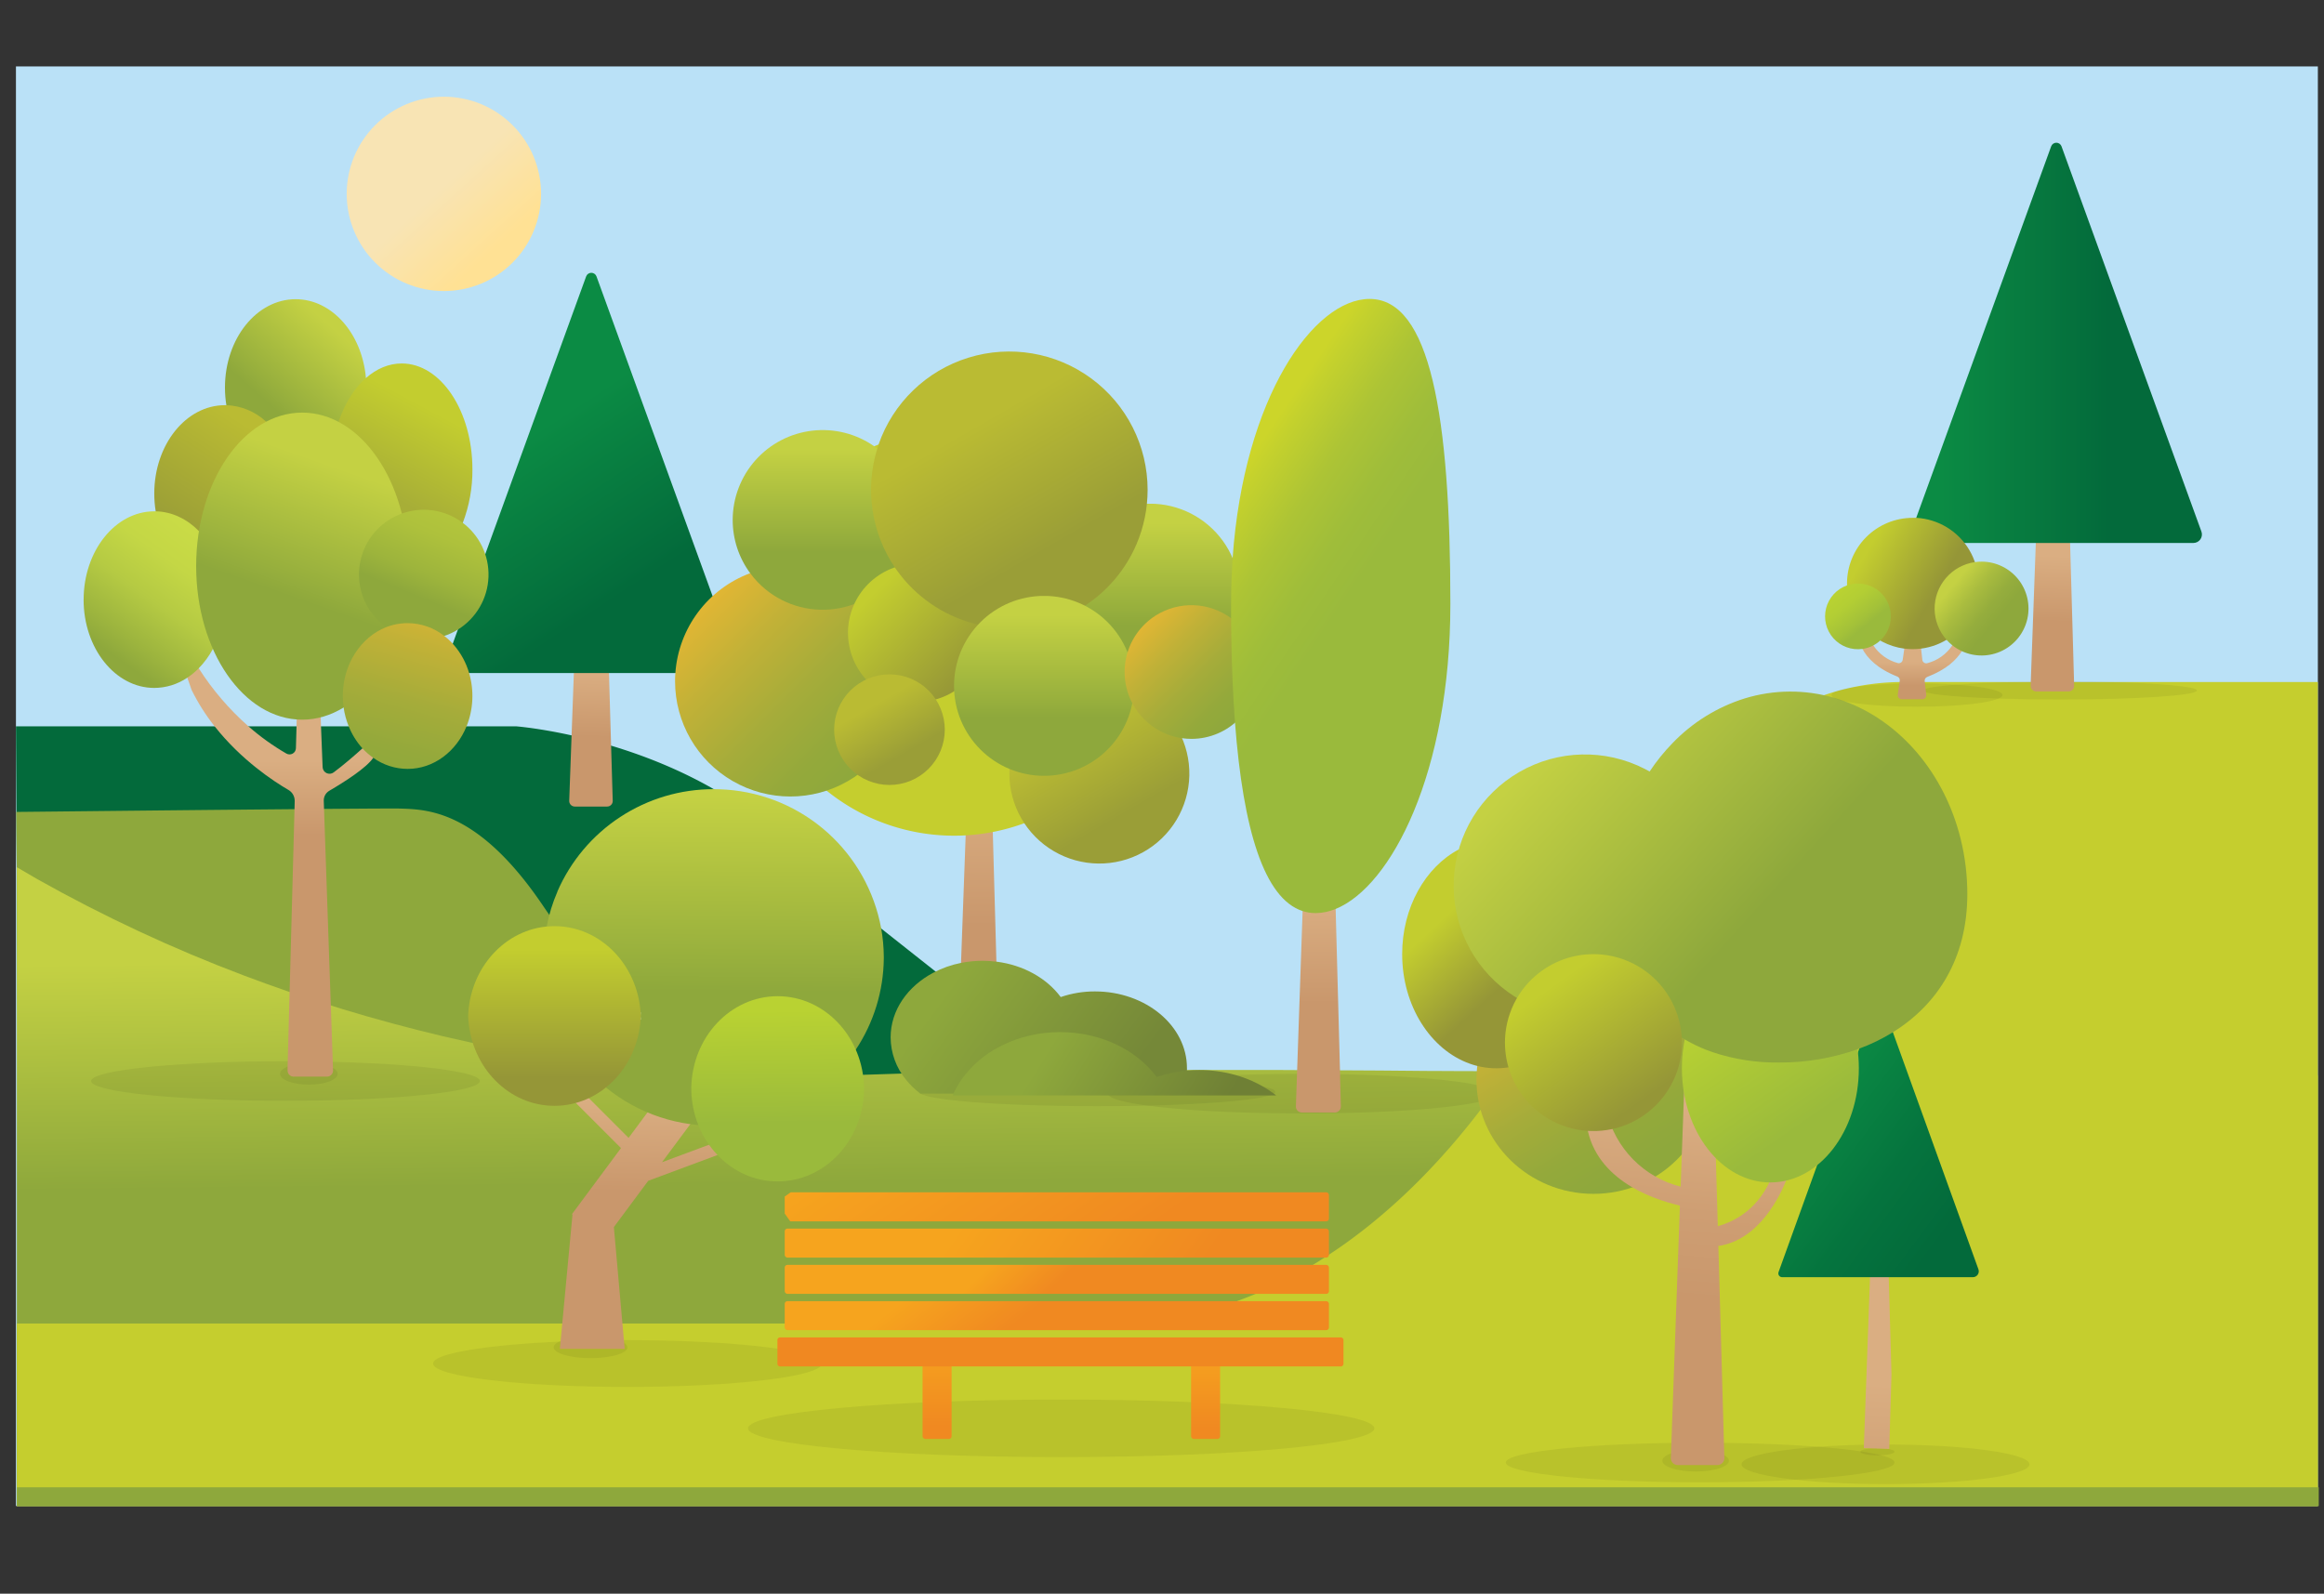 <svg id="Laag_1" data-name="Laag 1" xmlns="http://www.w3.org/2000/svg" xmlns:xlink="http://www.w3.org/1999/xlink" viewBox="0 0 1291.27 885.65"><rect x="0" y="0" width="1291.27" height="885.65" fill="#333333" stroke="none"/><defs><style>.cls-1{fill:none;}.cls-2{clip-path:url(#clip-path);}.cls-3{fill:#bae1f7;}.cls-4{clip-path:url(#clip-path-2);}.cls-5{fill:url(#Naamloos_verloop);}.cls-6{fill:#036a3b;}.cls-7{clip-path:url(#clip-path-4);}.cls-8{fill:url(#Naamloos_verloop_2);}.cls-9{clip-path:url(#clip-path-5);}.cls-10{fill:url(#Naamloos_verloop_3);}.cls-11{clip-path:url(#clip-path-6);}.cls-12{fill:url(#Naamloos_verloop_4);}.cls-13{fill:#c5ce2e;}.cls-14{clip-path:url(#clip-path-8);}.cls-15{fill:url(#Naamloos_verloop_5);}.cls-16{clip-path:url(#clip-path-9);}.cls-17{fill:url(#Naamloos_verloop_6);}.cls-18{clip-path:url(#clip-path-10);}.cls-19{fill:url(#Naamloos_verloop_7);}.cls-20{clip-path:url(#clip-path-11);}.cls-21{fill:url(#Naamloos_verloop_8);}.cls-22{clip-path:url(#clip-path-12);}.cls-23{fill:url(#Naamloos_verloop_9);}.cls-24{clip-path:url(#clip-path-13);}.cls-25{fill:url(#Naamloos_verloop_10);}.cls-26{clip-path:url(#clip-path-14);}.cls-27{fill:url(#Naamloos_verloop_11);}.cls-28{clip-path:url(#clip-path-15);}.cls-29{fill:url(#Naamloos_verloop_12);}.cls-30{clip-path:url(#clip-path-16);}.cls-31{fill:url(#Naamloos_verloop_13);}.cls-32{fill:#8ea83c;}.cls-33{clip-path:url(#clip-path-18);}.cls-34{fill:url(#Naamloos_verloop_14);}.cls-35{opacity:0.06;}.cls-36{clip-path:url(#clip-path-20);}.cls-37{fill:#010101;}.cls-38{clip-path:url(#clip-path-21);}.cls-39{clip-path:url(#clip-path-22);}.cls-40{clip-path:url(#clip-path-23);}.cls-41{clip-path:url(#clip-path-24);}.cls-42{fill:url(#Naamloos_verloop_15);}.cls-43{clip-path:url(#clip-path-25);}.cls-44{fill:url(#Naamloos_verloop_16);}.cls-45{clip-path:url(#clip-path-27);}.cls-46{clip-path:url(#clip-path-28);}.cls-47{clip-path:url(#clip-path-29);}.cls-48{clip-path:url(#clip-path-30);}.cls-49{clip-path:url(#clip-path-31);}.cls-50{clip-path:url(#clip-path-32);}.cls-51{fill:url(#Naamloos_verloop_17);}.cls-52{clip-path:url(#clip-path-33);}.cls-53{fill:url(#Naamloos_verloop_18);}.cls-54{clip-path:url(#clip-path-35);}.cls-55{clip-path:url(#clip-path-36);}.cls-56{fill:url(#Naamloos_verloop_19);}.cls-57{clip-path:url(#clip-path-37);}.cls-58{fill:url(#Naamloos_verloop_20);}.cls-59{clip-path:url(#clip-path-38);}.cls-60{fill:url(#Naamloos_verloop_21);}.cls-61{clip-path:url(#clip-path-39);}.cls-62{fill:url(#Naamloos_verloop_22);}.cls-63{clip-path:url(#clip-path-40);}.cls-64{fill:url(#Naamloos_verloop_23);}.cls-65{clip-path:url(#clip-path-41);}.cls-66{fill:url(#Naamloos_verloop_24);}.cls-67{clip-path:url(#clip-path-42);}.cls-68{fill:url(#Naamloos_verloop_25);}.cls-69{clip-path:url(#clip-path-43);}.cls-70{fill:url(#Naamloos_verloop_26);}.cls-71{clip-path:url(#clip-path-44);}.cls-72{fill:url(#Naamloos_verloop_27);}.cls-73{clip-path:url(#clip-path-46);}.cls-74{clip-path:url(#clip-path-47);}.cls-75{fill:url(#Naamloos_verloop_28);}.cls-76{clip-path:url(#clip-path-48);}.cls-77{fill:url(#Naamloos_verloop_29);}.cls-78{clip-path:url(#clip-path-49);}.cls-79{fill:url(#Naamloos_verloop_30);}.cls-80{clip-path:url(#clip-path-50);}.cls-81{fill:url(#Naamloos_verloop_31);}.cls-82{clip-path:url(#clip-path-51);}.cls-83{fill:url(#Naamloos_verloop_32);}.cls-84{clip-path:url(#clip-path-52);}.cls-85{fill:url(#Naamloos_verloop_33);}.cls-86{clip-path:url(#clip-path-53);}.cls-87{fill:url(#Naamloos_verloop_34);}.cls-88{clip-path:url(#clip-path-54);}.cls-89{fill:url(#Naamloos_verloop_35);}.cls-90{clip-path:url(#clip-path-55);}.cls-91{fill:url(#Naamloos_verloop_36);}.cls-92{clip-path:url(#clip-path-56);}.cls-93{fill:url(#Naamloos_verloop_37);}.cls-94{clip-path:url(#clip-path-57);}.cls-95{fill:url(#Naamloos_verloop_38);}.cls-96{clip-path:url(#clip-path-58);}.cls-97{fill:url(#Naamloos_verloop_39);}.cls-98{clip-path:url(#clip-path-59);}.cls-99{fill:url(#Naamloos_verloop_40);}.cls-100{clip-path:url(#clip-path-61);}.cls-101{clip-path:url(#clip-path-62);}.cls-102{clip-path:url(#clip-path-63);}.cls-103{clip-path:url(#clip-path-64);}.cls-104{fill:url(#Naamloos_verloop_41);}.cls-105{clip-path:url(#clip-path-65);}.cls-106{fill:url(#Naamloos_verloop_42);}.cls-107{clip-path:url(#clip-path-66);}.cls-108{fill:url(#Naamloos_verloop_43);}.cls-109{clip-path:url(#clip-path-67);}.cls-110{fill:url(#Naamloos_verloop_44);}.cls-111{clip-path:url(#clip-path-68);}.cls-112{fill:url(#Naamloos_verloop_45);}.cls-113{clip-path:url(#clip-path-69);}.cls-114{fill:url(#Naamloos_verloop_46);}.cls-115{fill:#f08821;}.cls-116{clip-path:url(#clip-path-71);}.cls-117{fill:url(#Naamloos_verloop_47);}.cls-118{clip-path:url(#clip-path-72);}.cls-119{fill:url(#Naamloos_verloop_48);}.cls-120{fill:#fff;}.cls-121{clip-path:url(#clip-path-74);}.cls-122{fill:url(#Naamloos_verloop_49);}.cls-123{clip-path:url(#clip-path-76);}.cls-124{fill:url(#Naamloos_verloop_50);}</style><clipPath id="clip-path" transform="translate(8.36 36.91)"><rect class="cls-1" width="1280" height="800"/></clipPath><clipPath id="clip-path-2" transform="translate(8.36 36.91)"><path class="cls-1" d="M184.27,70.83a54,54,0,1,0,54-54,54,54,0,0,0-54,54"/></clipPath><linearGradient id="Naamloos_verloop" y1="800" x2="1" y2="800" gradientTransform="matrix(0, 136.03, 136.03, 0, -108587.53, 11.08)" gradientUnits="userSpaceOnUse"><stop offset="0" stop-color="#f8e4b4"/><stop offset="0.42" stop-color="#f8e4b4"/><stop offset="0.75" stop-color="#ffe194"/><stop offset="1" stop-color="#ffe194"/></linearGradient><clipPath id="clip-path-4" transform="translate(8.36 36.91)"><path class="cls-1" d="M318.09,128.28l-7.6,208.83-1.17,32.09-1.41,38.89A3.1,3.1,0,0,0,311,411.3h18a3.09,3.09,0,0,0,3.09-3.18l-1-33.83L330,337.11l-5.92-208.83Z"/></clipPath><linearGradient id="Naamloos_verloop_2" y1="799.97" x2="1" y2="799.97" gradientTransform="matrix(-152.97, 0, 0, 152.97, 286.45, -122101.71)" gradientUnits="userSpaceOnUse"><stop offset="0" stop-color="#daae82"/><stop offset="0.21" stop-color="#daae82"/><stop offset="0.45" stop-color="#c9976c"/><stop offset="1" stop-color="#c9976c"/></linearGradient><clipPath id="clip-path-5" transform="translate(8.36 36.91)"><path class="cls-1" d="M317.31,116.71,278.73,222.93l-18,49.59-14.39,39.62-3.44,9.48L238.76,333a3.07,3.07,0,0,0,2.88,4.11h154.7a4.74,4.74,0,0,0,4.46-6.36l-13.22-36.38-25.94-71.43L323.07,116.71a3.06,3.06,0,0,0-5.76,0"/></clipPath><linearGradient id="Naamloos_verloop_3" y1="800.18" x2="1" y2="800.18" gradientTransform="matrix(0, 179.36, 179.36, 0, -143197.06, 169.65)" gradientUnits="userSpaceOnUse"><stop offset="0" stop-color="#0b8b44"/><stop offset="0.11" stop-color="#0b8b44"/><stop offset="0.68" stop-color="#036a3b"/><stop offset="1" stop-color="#036a3b"/></linearGradient><clipPath id="clip-path-6" transform="translate(8.36 36.91)"><path class="cls-1" d="M533.25,287.87l-.19,5.35-.6,16.35-.14,3.88h0l-.91,25.09h0l-1.22,33.51-2,55.24-2.58,70.88L525,515.8l-1.69,46.6-.09,2.51-.06,1.59a2.66,2.66,0,0,0,.07.75h0a3.07,3.07,0,0,0,3,2.43h17.87a3.07,3.07,0,0,0,3.08-3.16l-.1-3.39,0-1.22-.48-17-.39-13.88h0l-.95-33.59-2-72-1.16-41-2.08-73.23-.15-5.38-.51-17.93Z"/></clipPath><linearGradient id="Naamloos_verloop_4" y1="800" x2="1" y2="800" gradientTransform="matrix(-159.21, 0, 0, 159.21, 600.06, -126937.71)" gradientUnits="userSpaceOnUse"><stop offset="0" stop-color="#daae82"/><stop offset="0.23" stop-color="#daae82"/><stop offset="0.72" stop-color="#c9976c"/><stop offset="1" stop-color="#c9976c"/></linearGradient><clipPath id="clip-path-8" transform="translate(8.36 36.91)"><path class="cls-1" d="M414.56,279.69a60.32,60.32,0,0,0-6.1,1.93,64.07,64.07,0,0,0-41.57,55.49c-.12,1.51-.17,3-.17,4.56a64.05,64.05,0,1,0,128.1,0c0-.84,0-1.68-.05-2.52a63.81,63.81,0,0,0-20.33-44.32q-1.84-1.74-3.82-3.3a64.16,64.16,0,0,0-56.06-11.84"/></clipPath><linearGradient id="Naamloos_verloop_5" y1="800" x2="1" y2="800" gradientTransform="matrix(0, 128.1, 128.1, 0, -102045.44, 277.61)" gradientUnits="userSpaceOnUse"><stop offset="0" stop-color="#e1b634"/><stop offset="0.27" stop-color="#c1b137"/><stop offset="0.56" stop-color="#a5ac3a"/><stop offset="0.81" stop-color="#94a93b"/><stop offset="1" stop-color="#8ea83c"/></linearGradient><clipPath id="clip-path-9" transform="translate(8.36 36.91)"><path class="cls-1" d="M398.74,252a49.76,49.76,0,0,0,9.72,29.62,50.66,50.66,0,0,0,4.11,4.89A50,50,0,0,0,490,280.13c.57-.85,1.13-1.7,1.64-2.58h0a50,50,0,0,0-12.54-65.19c-.56-.43-1.13-.85-1.71-1.25A50,50,0,0,0,398.74,252"/></clipPath><linearGradient id="Naamloos_verloop_6" y1="800" x2="1" y2="800" gradientTransform="matrix(0, 99.92, 99.92, 0, -79478.97, 238.95)" gradientUnits="userSpaceOnUse"><stop offset="0" stop-color="#c4d143"/><stop offset="0.11" stop-color="#c4d143"/><stop offset="0.59" stop-color="#97af3d"/><stop offset="0.68" stop-color="#8ea83c"/><stop offset="1" stop-color="#8ea83c"/></linearGradient><clipPath id="clip-path-10" transform="translate(8.36 36.91)"><path class="cls-1" d="M552.53,390.39q-.06,1.25-.06,2.52a50,50,0,1,0,76.23-42.5,48.74,48.74,0,0,0-7.12-3.66c-1.31-.54-2.65-1-4-1.47a50,50,0,0,0-65,45.11"/></clipPath><linearGradient id="Naamloos_verloop_7" y1="800" x2="1" y2="800" gradientTransform="matrix(0, -99.94, -99.94, 0, 80550.96, 442.87)" gradientUnits="userSpaceOnUse"><stop offset="0" stop-color="#9a9e37"/><stop offset="0.24" stop-color="#9a9e37"/><stop offset="0.76" stop-color="#babb33"/><stop offset="1" stop-color="#babb33"/></linearGradient><clipPath id="clip-path-11" transform="translate(8.36 36.91)"><path class="cls-1" d="M628.94,243.06A49.89,49.89,0,0,0,580.65,293c0,.7,0,1.4,0,2.09A49.84,49.84,0,0,0,616.79,341c1.57.45,3.17.82,4.8,1.12h0a50.39,50.39,0,0,0,9,.81h.29a50,50,0,0,0,44.87-28.57,49,49,0,0,0,2.32-5.82A49.94,49.94,0,0,0,630.61,243c-.56,0-1.12,0-1.67,0"/></clipPath><linearGradient id="Naamloos_verloop_8" x1="0" y1="800" x2="1" y2="800" gradientTransform="matrix(0, 99.92, 99.92, 0, -79297.01, 279.94)" xlink:href="#Naamloos_verloop_6"/><clipPath id="clip-path-12" transform="translate(8.36 36.91)"><path class="cls-1" d="M462.8,314.76a38.43,38.43,0,1,0,38.43-38.43,38.43,38.43,0,0,0-38.43,38.43"/></clipPath><linearGradient id="Naamloos_verloop_9" y1="800" x2="1" y2="800" gradientTransform="matrix(0, 76.86, 76.86, 0, -60988.27, 276.35)" gradientUnits="userSpaceOnUse"><stop offset="0" stop-color="#c3cd2f"/><stop offset="0.08" stop-color="#c3cd2f"/><stop offset="1" stop-color="#959637"/></linearGradient><clipPath id="clip-path-13" transform="translate(8.36 36.91)"><path class="cls-1" d="M479.86,210.07c-.26.75-.51,1.51-.76,2.28a77.1,77.1,0,0,0,9.69,66c.4.58.8,1.16,1.21,1.73a76.93,76.93,0,0,0,42.46,29.44c.87.24,1.74.46,2.62.66,1.46.34,2.92.64,4.4.88h0a3.08,3.08,0,0,0,.42.07,77.1,77.1,0,0,0,42.49-5,75.11,75.11,0,0,0,12-6.42,77.14,77.14,0,0,0,28.72-34.18,77.27,77.27,0,0,0,6.17-30.22,76.87,76.87,0,0,0-149.47-25.27"/></clipPath><linearGradient id="Naamloos_verloop_10" y1="800" y2="800" gradientTransform="matrix(0, -153.76, -153.76, 0, 123557.34, 312.21)" xlink:href="#Naamloos_verloop_7"/><clipPath id="clip-path-14" transform="translate(8.36 36.91)"><path class="cls-1" d="M521.72,344.23a50,50,0,1,0,50-50,50,50,0,0,0-50,50"/></clipPath><linearGradient id="Naamloos_verloop_11" x1="0" y1="800" x2="1" y2="800" gradientTransform="matrix(0, 99.92, 99.92, 0, -79356.31, 331.18)" xlink:href="#Naamloos_verloop_6"/><clipPath id="clip-path-15" transform="translate(8.36 36.91)"><path class="cls-1" d="M634,305a37.15,37.15,0,0,0-17.5,31.54,36.61,36.61,0,0,0,.27,4.47,35.35,35.35,0,0,0,.77,4.26,36.84,36.84,0,0,0,3.17,8.47,37.3,37.3,0,0,0,27.68,19.58,38,38,0,0,0,5.26.37,37.15,37.15,0,0,0,24.42-65.14c-.77-.68-1.57-1.32-2.4-1.93h0A37.21,37.21,0,0,0,634,305"/></clipPath><linearGradient id="Naamloos_verloop_12" y1="800" y2="800" gradientTransform="matrix(0, 74.3, 74.3, 0, -58785.29, 299.39)" xlink:href="#Naamloos_verloop_5"/><clipPath id="clip-path-16" transform="translate(8.36 36.91)"><path class="cls-1" d="M455.11,368.57a30.74,30.74,0,1,0,30.74-30.74,30.74,30.74,0,0,0-30.74,30.74"/></clipPath><linearGradient id="Naamloos_verloop_13" y1="800" y2="800" gradientTransform="matrix(0, -61.5, -61.5, 0, 49685.67, 399.32)" xlink:href="#Naamloos_verloop_7"/><clipPath id="clip-path-18" transform="translate(8.36 36.91)"><path class="cls-1" d="M1,800H1279.5V560.79l-179.29-1h-1.47l-3.92,0-25.78-.14-6.35,0-56.17-.3-24.34-.13h-1.86l-15.53-.08h-1.35l-5,0L948.22,559l-3.14,0h-.21l-12.17-.06-71.15-.39h-2L840,558.41l-9.09,0H829.7l-5.53,0-19.62-.11-4.59,0h0l-9.91-.05-3.13,0L758.22,558l-25.9-.14-31.39-.17h-2.48l-9.25,0H689c-3.75,0-7.48,0-11.22,0h-.3l-11.37,0-16.55,0h-1.71q-17.61,0-35.23.08h-2l-6.69,0h-2.14l-6.41.05-10.87.1q-5.45,0-10.88.12-9.84.12-19.65.27-11.19.17-22.34.4h0l-3.29.06q-15.23.33-30.43.75-12.71.36-25.42.81c-7.37.26-14.75.55-22.1.86l-5.22.22c-2.83.12-5.65.22-8.49.3-16,.44-32.08.2-48.19-.61l-1.23-.07c-1.87-.1-3.74-.2-5.62-.32l-1.47-.1h0c-3.61-.22-7.23-.47-10.84-.75q-12.15-.95-24.28-2.3h0c-.55-.05-1.09-.11-1.64-.18q-8.27-.93-16.48-2-11.08-1.47-22.06-3.22c-4.33-.68-8.66-1.4-13-2.15l-1.15-.2q-11.92-2.07-23.72-4.46-14.7-3-29.2-6.39-28.35-6.71-55.88-15.09-15.35-4.67-30.39-9.86-12.23-4.21-24.24-8.76a837.63,837.63,0,0,1-115-53.64h0C8.51,449.34,4.75,447.19,1,445Z"/></clipPath><linearGradient id="Naamloos_verloop_14" y1="800" x2="1" y2="800" gradientTransform="matrix(0, 172.77, 172.77, 0, -137579.51, 481.95)" gradientUnits="userSpaceOnUse"><stop offset="0" stop-color="#c4d143"/><stop offset="0.06" stop-color="#c4d143"/><stop offset="0.79" stop-color="#8ea83c"/><stop offset="1" stop-color="#8ea83c"/></linearGradient><clipPath id="clip-path-20" transform="translate(8.36 36.91)"><rect class="cls-1" x="502.27" y="561.83" width="198" height="16"/></clipPath><clipPath id="clip-path-21" transform="translate(8.36 36.91)"><rect class="cls-1" x="976.27" y="766.83" width="113" height="8"/></clipPath><clipPath id="clip-path-22" transform="translate(8.36 36.91)"><rect class="cls-1" x="42.27" y="552.83" width="216" height="22"/></clipPath><clipPath id="clip-path-23" transform="translate(8.36 36.91)"><rect class="cls-1" x="607.27" y="559.83" width="216" height="22"/></clipPath><clipPath id="clip-path-24" transform="translate(8.36 36.91)"><path class="cls-1" d="M722.2,271.67l-6.8,197.71-3.11,90.46-.06,1.72-.56,16.26a3.31,3.31,0,0,0,3.2,3.5h18.58a3.3,3.3,0,0,0,3.2-3.48l-.43-16.14,0-1.67-2.46-91.78-5.27-196.58Z"/></clipPath><linearGradient id="Naamloos_verloop_15" y1="800" x2="1" y2="800" gradientTransform="matrix(0, 199.29, 199.29, 0, -158699.21, 406.75)" gradientUnits="userSpaceOnUse"><stop offset="0" stop-color="#daae82"/><stop offset="0.47" stop-color="#daae82"/><stop offset="0.76" stop-color="#c9976c"/><stop offset="1" stop-color="#c9976c"/></linearGradient><clipPath id="clip-path-25" transform="translate(8.36 36.91)"><path class="cls-1" d="M676.55,273.3q-.88,12.29-.89,25.44,0,4,0,7.88h0q0,3.91.08,7.75c.24,18.11.93,34.95,2.1,50.35,4.53,59.61,16.27,97.73,37.53,104.65a23.28,23.28,0,0,0,7.3,1.14,29.39,29.39,0,0,0,11-2.27c31-12.49,63.83-75.88,63.83-169.51,0-104.86-11.25-169.52-44.9-169.52-30.85,0-69.8,54.3-76.09,144.08"/></clipPath><linearGradient id="Naamloos_verloop_16" y1="800" x2="1" y2="800" gradientTransform="matrix(0, -171.33, -171.33, 0, 137804.06, 341.62)" gradientUnits="userSpaceOnUse"><stop offset="0" stop-color="#9aba3c"/><stop offset="0.24" stop-color="#9aba3c"/><stop offset="0.38" stop-color="#9fbd3a"/><stop offset="0.54" stop-color="#adc435"/><stop offset="0.71" stop-color="#c4d12d"/><stop offset="0.76" stop-color="#ccd52a"/><stop offset="1" stop-color="#ccd52a"/></linearGradient><clipPath id="clip-path-27" transform="translate(8.36 36.91)"><rect class="cls-1" x="147.27" y="553.83" width="32" height="12"/></clipPath><clipPath id="clip-path-28" transform="translate(8.36 36.91)"><rect class="cls-1" x="1060.27" y="341.83" width="152" height="10"/></clipPath><clipPath id="clip-path-29" transform="translate(8.36 36.91)"><rect class="cls-1" x="1025.27" y="767.83" width="19" height="4"/></clipPath><clipPath id="clip-path-30" transform="translate(8.36 36.91)"><rect class="cls-1" x="828.27" y="764.83" width="216" height="22"/></clipPath><clipPath id="clip-path-31" transform="translate(8.36 36.91)"><rect class="cls-1" x="959.27" y="765.83" width="160" height="22"/></clipPath><clipPath id="clip-path-32" transform="translate(8.36 36.91)"><path class="cls-1" d="M1034.21,575.06l-7,193a2.13,2.13,0,0,0,2.12,2.21h12.3a2.13,2.13,0,0,0,2.12-2.19l-5.44-193Z"/></clipPath><linearGradient id="Naamloos_verloop_17" y1="799.98" x2="1" y2="799.98" gradientTransform="matrix(-152.97, 0, 0, 152.97, 999.95, -121699.54)" gradientUnits="userSpaceOnUse"><stop offset="0" stop-color="#daae82"/><stop offset="0.17" stop-color="#daae82"/><stop offset="0.76" stop-color="#c9976c"/><stop offset="1" stop-color="#c9976c"/></linearGradient><clipPath id="clip-path-33" transform="translate(8.36 36.91)"><path class="cls-1" d="M1033.67,520.8l-9,25.09-.67,1.84-5.65,15.66-10.16,28.17-.91,2.52-6,16.54L979.85,670a2.11,2.11,0,0,0,2,2.84h106a3.26,3.26,0,0,0,3.05-4.38l-26.83-74.37-.79-2.19-10.21-28.29-9.68-26.84-5.76-16a2.1,2.1,0,0,0-4,0"/></clipPath><linearGradient id="Naamloos_verloop_18" y1="800.12" x2="1" y2="800.12" gradientTransform="matrix(0, 129.9, 129.9, 0, -102898.68, 552.2)" gradientUnits="userSpaceOnUse"><stop offset="0" stop-color="#0b8b44"/><stop offset="0.48" stop-color="#05743e"/><stop offset="0.81" stop-color="#036a3b"/><stop offset="1" stop-color="#036a3b"/></linearGradient><clipPath id="clip-path-35" transform="translate(8.36 36.91)"><rect class="cls-1" x="915.27" y="768.83" width="37" height="12"/></clipPath><clipPath id="clip-path-36" transform="translate(8.36 36.91)"><path class="cls-1" d="M812,563.1c0,35,29.11,63.43,65,63.43s65-28.4,65-63.43-29.11-63.43-65-63.43-65,28.4-65,63.43"/></clipPath><linearGradient id="Naamloos_verloop_19" y1="800" y2="800" gradientTransform="matrix(0, 124.66, 124.66, 0, -98854.85, 491.75)" xlink:href="#Naamloos_verloop_5"/><clipPath id="clip-path-37" transform="translate(8.36 36.91)"><path class="cls-1" d="M802.06,435.2c-18.45,9.81-31.34,32.14-31.34,58.12,0,28.81,15.84,53.13,37.54,60.86a39.86,39.86,0,0,0,4.16,1.27,43.69,43.69,0,0,0,17.34.79c15.53-2.41,28.92-13.06,37.1-28.22a72.21,72.21,0,0,0,8.26-28.32c.17-2.09.26-4.2.26-6.34v0c0-16.79-5.39-32.05-14.17-43.4-9.55-12.33-23.11-20-38.16-20a44.51,44.51,0,0,0-21,5.31"/></clipPath><linearGradient id="Naamloos_verloop_20" y1="800" x2="1" y2="800" gradientTransform="matrix(0, 115.67, 115.67, 0, -91709.8, 423.04)" gradientUnits="userSpaceOnUse"><stop offset="0" stop-color="#c3cd2f"/><stop offset="0.31" stop-color="#c3cd2f"/><stop offset="0.74" stop-color="#959637"/><stop offset="1" stop-color="#959637"/></linearGradient><clipPath id="clip-path-38" transform="translate(8.36 36.91)"><path class="cls-1" d="M932.35,432l-6.91,190.52a56.41,56.41,0,0,1-41.14-41.9l-2.09-8.31a3.87,3.87,0,0,0-3.71-2.89h-1.71a3.83,3.83,0,0,0-3.84,3.84v12.15a2.89,2.89,0,0,0,0,.51c3.27,31.46,34.76,43.1,52.08,47.13L920,773.23a3.81,3.81,0,0,0,3.81,4h22.11a3.81,3.81,0,0,0,3.81-3.93l-3.33-117.8c22.9-3.3,34.64-28.48,38.16-37.65a3,3,0,0,0-2.22-4.06l-2.12-.41a3,3,0,0,0-3.46,2c-7.17,19.22-21,26.42-30.67,29.12L940,432a3.82,3.82,0,0,0-7.64,0"/></clipPath><linearGradient id="Naamloos_verloop_21" y1="800.01" x2="1" y2="800.01" gradientTransform="matrix(-141.16, 0, 0, 141.16, 954.28, -112329.26)" gradientUnits="userSpaceOnUse"><stop offset="0" stop-color="#daae82"/><stop offset="0.42" stop-color="#ce9e73"/><stop offset="0.76" stop-color="#c9976c"/><stop offset="1" stop-color="#c9976c"/></linearGradient><clipPath id="clip-path-39" transform="translate(8.36 36.91)"><path class="cls-1" d="M926.14,556.76c0,35,22,63.43,49.16,63.43s49.16-28.4,49.16-63.43-22-63.43-49.16-63.43-49.16,28.4-49.16,63.43"/></clipPath><linearGradient id="Naamloos_verloop_22" y1="800" x2="1" y2="800" gradientTransform="matrix(0, 121.16, 121.16, 0, -95952.49, 510.32)" gradientUnits="userSpaceOnUse"><stop offset="0" stop-color="#b9d232"/><stop offset="0.68" stop-color="#9aba3c"/><stop offset="1" stop-color="#9aba3c"/></linearGradient><clipPath id="clip-path-40" transform="translate(8.36 36.91)"><path class="cls-1" d="M960.89,351.26a94.87,94.87,0,0,0-40,24.84,108.67,108.67,0,0,0-12.68,15.73c-.88-.5-1.78-1-2.69-1.45a72.93,72.93,0,0,0-76,124c1.07.78,2.17,1.53,3.28,2.25.58.37,1.16.74,1.75,1.09A72.5,72.5,0,0,0,866.86,528c1.76.12,3.55.19,5.35.19a72.57,72.57,0,0,0,33-7.89,73.94,73.94,0,0,0,20.35,19.09l.5.31c.55.35,1.1.69,1.66,1,.23.13.45.27.68.39a82,82,0,0,0,11.36,5.45c1.16.46,2.34.89,3.53,1.29a112.33,112.33,0,0,0,36.77,5.72,128.79,128.79,0,0,0,43.72-7.38l.85-.32a104,104,0,0,0,18.76-9.13c24.59-15.26,41.34-40.87,41.34-76.74a127.54,127.54,0,0,0-3.69-30.64c-8.95-36.36-33.45-65.24-64.76-76.65h0q-2.76-1-5.59-1.83h0a86.82,86.82,0,0,0-49.73.38"/></clipPath><linearGradient id="Naamloos_verloop_23" y1="799.99" y2="799.99" gradientTransform="matrix(0, 204.05, 204.05, 0, -162295.26, 322.66)" xlink:href="#Naamloos_verloop_14"/><clipPath id="clip-path-41" transform="translate(8.36 36.91)"><path class="cls-1" d="M842.84,507.11A49.16,49.16,0,1,0,877,493.32a49.16,49.16,0,0,0-34.13,13.79"/></clipPath><linearGradient id="Naamloos_verloop_24" y1="799.99" x2="1" y2="799.99" gradientTransform="matrix(0, 112.46, 112.46, 0, -89088.91, 475.32)" gradientUnits="userSpaceOnUse"><stop offset="0" stop-color="#c3cd2f"/><stop offset="0.26" stop-color="#c3cd2f"/><stop offset="0.98" stop-color="#959637"/><stop offset="1" stop-color="#959637"/></linearGradient><clipPath id="clip-path-42" transform="translate(8.36 36.91)"><path class="cls-1" d="M525.6,498.19a56.41,56.41,0,0,0-15.43,5.47c-14.24,7.56-23.68,20.84-23.68,35.94a37.33,37.33,0,0,0,8.59,23.57,44.1,44.1,0,0,0,7.7,7.48l.23.18h145.2a35.12,35.12,0,0,0,2.41-7.94c.05-.3.1-.59.14-.89s.08-.5.11-.76c.14-1,.23-2.1.27-3.17,0-.47,0-1,0-1.44,0-23.51-22.89-42.59-51.11-42.59A58.06,58.06,0,0,0,581,517.17c-7.71-10.4-20.66-17.81-35.79-19.68a59.24,59.24,0,0,0-7.6-.48,61,61,0,0,0-12,1.18"/></clipPath><linearGradient id="Naamloos_verloop_25" y1="800.09" x2="1" y2="800.09" gradientTransform="matrix(0, 132.04, 132.04, 0, -105070.88, 462.03)" gradientUnits="userSpaceOnUse"><stop offset="0" stop-color="#8ea83c"/><stop offset="0.16" stop-color="#8ea83c"/><stop offset="1" stop-color="#758838"/><stop offset="1" stop-color="#758838"/></linearGradient><clipPath id="clip-path-43" transform="translate(8.36 36.91)"><path class="cls-1" d="M1130.09,64.28l-7.3,200.55-2.8,77.12v.17l-.07,2a3.1,3.1,0,0,0,3.09,3.21H1141a3.09,3.09,0,0,0,3.09-3.18l-.06-2v-.26l-2.19-77-5.68-200.55Z"/></clipPath><linearGradient id="Naamloos_verloop_26" y1="799.97" y2="799.97" gradientTransform="matrix(-152.97, 0, 0, 152.97, 1098.45, -122165.71)" xlink:href="#Naamloos_verloop_2"/><clipPath id="clip-path-44" transform="translate(8.36 36.91)"><path class="cls-1" d="M1131.31,44.43l-38.58,106.24-36.41,100.24-3.56,9.81a3.07,3.07,0,0,0,2.88,4.11h154.7a4.74,4.74,0,0,0,4.46-6.35l-39.16-107.81L1137.07,44.43a3.06,3.06,0,0,0-5.76,0"/></clipPath><linearGradient id="Naamloos_verloop_27" y1="800" y2="800" gradientTransform="matrix(162.51, 0, 0, -162.51, 1060.94, 130200.04)" xlink:href="#Naamloos_verloop_3"/><clipPath id="clip-path-46" transform="translate(8.36 36.91)"><rect class="cls-1" x="1009.27" y="342.83" width="95" height="13"/></clipPath><clipPath id="clip-path-47" transform="translate(8.36 36.91)"><path class="cls-1" d="M1054.56,303a2.19,2.19,0,0,0-2.17,1.88l-2.67,18.69-.89,6.19a2.19,2.19,0,0,1-2.72,1.81,23.78,23.78,0,0,1-13.61-9.83,32.3,32.3,0,0,1-3.35-6.36,2.17,2.17,0,0,0-2-1.35h-.87a2.19,2.19,0,0,0-2.18,2.45,20.68,20.68,0,0,0,2.35,7.21c2.65,5,8.14,10.93,19.4,15.37a2.17,2.17,0,0,1,1.34,2.34l-.1.7-.12.85-.89,6.22a2.19,2.19,0,0,0,2.17,2.5h11.47a2.19,2.19,0,0,0,2.18-2.43l-.16-1.45-.21-1.88-.35-3.07-.08-.74-.06-.52a2.2,2.2,0,0,1,1.38-2.3c10.72-4.11,16.34-9.57,19.27-14.36a21.09,21.09,0,0,0,3.05-8.43,2.18,2.18,0,0,0-2.17-2.46h-.87a2.19,2.19,0,0,0-2,1.36,31.51,31.51,0,0,1-3.27,6.25,23.8,23.8,0,0,1-14,10,2.18,2.18,0,0,1-2.7-1.88l-.69-6.2L1056.94,305a2.19,2.19,0,0,0-2.18-1.94Z"/></clipPath><linearGradient id="Naamloos_verloop_28" y1="800" y2="800" gradientTransform="matrix(0, 46.36, 46.36, 0, -36035.49, 308.89)" xlink:href="#Naamloos_verloop_15"/><clipPath id="clip-path-48" transform="translate(8.36 36.91)"><path class="cls-1" d="M1017.89,287.36c0,.35,0,.7,0,1a36.55,36.55,0,0,0,31.82,35.18,37.91,37.91,0,0,0,4.67.29,37.26,37.26,0,0,0,4.63-.29,36.51,36.51,0,0,0-2.7-72.68c-.64,0-1.28,0-1.93,0a36.5,36.5,0,0,0-36.5,36.51"/></clipPath><linearGradient id="Naamloos_verloop_29" y1="800" x2="1" y2="800" gradientTransform="matrix(0, 74.54, 74.54, 0, -58578.39, 245.68)" gradientUnits="userSpaceOnUse"><stop offset="0" stop-color="#c3cd2f"/><stop offset="0.15" stop-color="#c3cd2f"/><stop offset="0.74" stop-color="#959637"/><stop offset="1" stop-color="#959637"/></linearGradient><clipPath id="clip-path-49" transform="translate(8.36 36.91)"><path class="cls-1" d="M1017.9,288.41a18.25,18.25,0,0,0,8.53,35.3,18.24,18.24,0,0,0,9.87-4.63A18.25,18.25,0,0,0,1024,287.36a17.93,17.93,0,0,0-6.07,1"/></clipPath><linearGradient id="Naamloos_verloop_30" y1="800" x2="1" y2="800" gradientTransform="matrix(0, 40.24, 40.24, 0, -31170.93, 282.08)" gradientUnits="userSpaceOnUse"><stop offset="0" stop-color="#b9d232"/><stop offset="0.16" stop-color="#b9d232"/><stop offset="0.37" stop-color="#b3ce34"/><stop offset="0.65" stop-color="#a3c139"/><stop offset="0.76" stop-color="#9aba3c"/><stop offset="1" stop-color="#9aba3c"/></linearGradient><clipPath id="clip-path-50" transform="translate(8.36 36.91)"><path class="cls-1" d="M1088.91,275.47a26.07,26.07,0,0,0-15.7,43.19,24.28,24.28,0,0,0,3.17,3,25.36,25.36,0,0,0,5.29,3.28,26.08,26.08,0,1,0,11-49.74,25.47,25.47,0,0,0-3.73.27"/></clipPath><linearGradient id="Naamloos_verloop_31" y1="800" x2="1" y2="800" gradientTransform="matrix(0, 49.16, 49.16, 0, -38232.9, 272.62)" gradientUnits="userSpaceOnUse"><stop offset="0" stop-color="#c4d143"/><stop offset="0.16" stop-color="#c4d143"/><stop offset="0.4" stop-color="#a9bc3f"/><stop offset="0.63" stop-color="#95ad3d"/><stop offset="0.79" stop-color="#8ea83c"/><stop offset="1" stop-color="#8ea83c"/></linearGradient><clipPath id="clip-path-51" transform="translate(8.36 36.91)"><path class="cls-1" d="M116.63,178.47a61,61,0,0,0,.79,9.84,55.15,55.15,0,0,0,7.51,20.35c7,11.26,17.92,18.59,30.18,18.88.26,0,.52,0,.79,0a33.3,33.3,0,0,0,19.69-6.6,45.5,45.5,0,0,0,13.8-16.83,58.26,58.26,0,0,0,5.79-25.66q0-2.73-.23-5.37c-2.14-24.58-18.81-43.72-39.05-43.72-21.69,0-39.27,22-39.27,49.09"/></clipPath><linearGradient id="Naamloos_verloop_32" x1="0" y1="800" x2="1" y2="800" gradientTransform="matrix(-96.87, 0, 0, 96.87, 205.11, -77316.33)" xlink:href="#Naamloos_verloop_6"/><clipPath id="clip-path-52" transform="translate(8.36 36.91)"><path class="cls-1" d="M77.36,237.38a61,61,0,0,0,.79,9.84c2.56,15.72,11.12,28.7,22.57,35a32.44,32.44,0,0,0,15.12,4.19c.26,0,.53,0,.79,0,21.69,0,39.27-22,39.27-49.09a61,61,0,0,0-.79-9.84c-2-12.34-7.72-23-15.63-30.08a34.17,34.17,0,0,0-22.06-9.15c-.26,0-.53,0-.79,0-21.69,0-39.27,22-39.27,49.09"/></clipPath><linearGradient id="Naamloos_verloop_33" y1="800" y2="800" gradientTransform="matrix(134.82, 0, 0, -134.82, 51.97, 108090.78)" xlink:href="#Naamloos_verloop_7"/><clipPath id="clip-path-53" transform="translate(8.36 36.91)"><path class="cls-1" d="M195,173.1c-6.52,5.74-11.84,14.23-15.25,24.41A82.75,82.75,0,0,0,175.59,221c0,1-.05,2-.05,3,0,20.1,6.71,37.85,17,48.48,6.34,6.58,14,10.43,22.31,10.43a25.84,25.84,0,0,0,3.54-.24c13-1.74,24.14-12.94,30.38-29a82,82,0,0,0,5.36-29.69c0-32.54-17.59-58.91-39.28-58.91-7.24,0-14,2.94-19.86,8.08"/></clipPath><linearGradient id="Naamloos_verloop_34" y1="800" x2="1" y2="800" gradientTransform="matrix(-102.1, 0, 0, 102.1, 276.52, -81453.04)" gradientUnits="userSpaceOnUse"><stop offset="0" stop-color="#c3cd2f"/><stop offset="0.24" stop-color="#c3cd2f"/><stop offset="0.76" stop-color="#a7ae37"/><stop offset="1" stop-color="#a7ae37"/></linearGradient><clipPath id="clip-path-54" transform="translate(8.36 36.91)"><path class="cls-1" d="M159.66,248.2,156.5,362.91l-.1,3.81-.34,12.19a3.53,3.53,0,0,1-5.31,2.94,131.33,131.33,0,0,1-21.07-15.13,152,152,0,0,1-27.63-32.25A96.45,96.45,0,0,1,97,325.74l-5.41,2.14,4.13,11.81,2.37,6.78a110.85,110.85,0,0,0,12.81,20.25c14.84,18.83,33,30.7,41,35.34a7,7,0,0,1,3.49,6.26l-.12,4.65h0l-2.52,94.11-1.23,45.74-.09,3.43,0,1.6a3.33,3.33,0,0,0,3.23,3.52h18.79a3.34,3.34,0,0,0,3.24-3.55l-.06-1.85-.1-2.85-1.28-37-3.56-103.33-.16-4.68a6.22,6.22,0,0,1,3.07-5.57c8.88-5.21,20.76-12.83,24.44-18.36a6,6,0,0,0,1.12-2.82v-9s-2.89,2.78-7.08,6.56c-4.5,4.06-10.5,9.26-16.05,13.4a3.84,3.84,0,0,1-6.14-2.93L170,366.72l-.17-5L166,248.2Z"/></clipPath><linearGradient id="Naamloos_verloop_35" y1="800" y2="800" gradientTransform="matrix(0, 143.39, 143.39, 0, -114560.25, 355.13)" xlink:href="#Naamloos_verloop_15"/><clipPath id="clip-path-55" transform="translate(8.36 36.91)"><path class="cls-1" d="M38.09,296.29c0,27.11,17.58,49.09,39.27,49.09a33,33,0,0,0,18.36-5.69,39.37,39.37,0,0,0,6.33-5.22,47.37,47.37,0,0,0,7.88-10.75,57.83,57.83,0,0,0,6.7-27.43,61,61,0,0,0-.79-9.84c-1.84-11.29-6.78-21.18-13.67-28.21-6.57-6.71-14.91-10.8-24-11-.26,0-.52,0-.79,0-21.69,0-39.27,22-39.27,49.09"/></clipPath><linearGradient id="Naamloos_verloop_36" y1="800" x2="1" y2="800" gradientTransform="matrix(-157.57, 0, 0, 157.57, 169.09, -125760.55)" gradientUnits="userSpaceOnUse"><stop offset="0" stop-color="#c9db46"/><stop offset="0.31" stop-color="#c9db46"/><stop offset="0.44" stop-color="#c4d745"/><stop offset="0.59" stop-color="#b5ca43"/><stop offset="0.75" stop-color="#9cb43e"/><stop offset="0.83" stop-color="#8ea83c"/><stop offset="1" stop-color="#8ea83c"/></linearGradient><clipPath id="clip-path-56" transform="translate(8.36 36.91)"><path class="cls-1" d="M100.63,277.7c0,47.12,26.38,85.32,58.91,85.32s58.91-38.2,58.91-85.32-26.37-85.32-58.91-85.32-58.91,38.2-58.91,85.32"/></clipPath><linearGradient id="Naamloos_verloop_37" x1="0" y1="800" x2="1" y2="800" gradientTransform="matrix(-133.83, 0, 0, 133.83, 233.09, -106783.24)" xlink:href="#Naamloos_verloop_6"/><clipPath id="clip-path-57" transform="translate(8.36 36.91)"><path class="cls-1" d="M214.9,248.49a36,36,0,0,0-22.4,23.91,36,36,0,0,0,13.65,39.26,36.16,36.16,0,0,0,6.29,3.6,36,36,0,1,0,2.46-66.77"/></clipPath><linearGradient id="Naamloos_verloop_38" y1="800" x2="1" y2="800" gradientTransform="matrix(-89.49, 0, 0, 89.49, 276.45, -71311.9)" gradientUnits="userSpaceOnUse"><stop offset="0" stop-color="#b4c63c"/><stop offset="0.11" stop-color="#b4c63c"/><stop offset="0.29" stop-color="#aec13c"/><stop offset="0.54" stop-color="#9db43c"/><stop offset="0.69" stop-color="#8ea83c"/><stop offset="1" stop-color="#8ea83c"/></linearGradient><clipPath id="clip-path-58" transform="translate(8.36 36.91)"><path class="cls-1" d="M214.18,309.62a31.82,31.82,0,0,0-8,2c-14,5.53-24.06,20.55-24.06,38.21a46.38,46.38,0,0,0,.44,6.39,44.26,44.26,0,0,0,2.81,10.45A41,41,0,0,0,193,378.94a37.11,37.11,0,0,0,6,5.26,32.91,32.91,0,0,0,19.12,6.18c14.54,0,27.07-9.7,32.75-23.66a45.36,45.36,0,0,0,1.42-29.61,41.53,41.53,0,0,0-8.37-15.48,38,38,0,0,0-5.37-5.1,33.14,33.14,0,0,0-20.43-7.15,31.56,31.56,0,0,0-3.91.24"/></clipPath><linearGradient id="Naamloos_verloop_39" y1="800" y2="800" gradientTransform="matrix(-109.44, 0, 0, 109.44, 276.77, -87205.19)" xlink:href="#Naamloos_verloop_5"/><clipPath id="clip-path-59" transform="translate(8.36 36.91)"><path class="cls-1" d="M559.64,539.64h0A68.15,68.15,0,0,0,546.54,545a58.81,58.81,0,0,0-20.21,17.37h0c-.57.8-1.12,1.61-1.63,2.43s-1,1.65-1.5,2.49h0c-.65,1.17-1.25,2.36-1.79,3.57-.15.33-.3.66-.44,1H700.72c-.42-.33-.85-.65-1.28-1a58.71,58.71,0,0,0-6.1-4,67,67,0,0,0-12.47-5.53h0c-.93-.31-1.87-.59-2.82-.86h0a74.52,74.52,0,0,0-20.11-2.73q-3.44,0-6.76.3a70.7,70.7,0,0,0-15.6,3.15h0l-1.25.42-.32-.42c-11.16-14.75-30.89-24.54-53.39-24.54a74.43,74.43,0,0,0-20.93,3"/></clipPath><linearGradient id="Naamloos_verloop_40" y1="800.12" x2="1" y2="800.12" gradientTransform="matrix(0, 118.43, 118.43, 0, -94146.1, 496.81)" gradientUnits="userSpaceOnUse"><stop offset="0" stop-color="#8ea83c"/><stop offset="0.16" stop-color="#8ea83c"/><stop offset="1" stop-color="#6f8035"/><stop offset="1" stop-color="#6f8035"/></linearGradient><clipPath id="clip-path-61" transform="translate(8.36 36.91)"><rect class="cls-1" x="299.27" y="705.83" width="41" height="12"/></clipPath><clipPath id="clip-path-62" transform="translate(8.36 36.91)"><rect class="cls-1" x="232.27" y="707.83" width="216" height="26"/></clipPath><clipPath id="clip-path-63" transform="translate(8.36 36.91)"><rect class="cls-1" x="407.27" y="740.83" width="348" height="32"/></clipPath><clipPath id="clip-path-64" transform="translate(8.36 36.91)"><rect class="cls-1" x="427.64" y="625.67" width="302.4" height="16.13" rx="1.5" ry="1.5"/></clipPath><linearGradient id="Naamloos_verloop_41" y1="800" x2="1" y2="800" gradientTransform="matrix(0, 131.67, 131.67, 0, -104757.37, 539.48)" gradientUnits="userSpaceOnUse"><stop offset="0" stop-color="#f6a41e"/><stop offset="1" stop-color="#f08921"/></linearGradient><clipPath id="clip-path-65" transform="translate(8.36 36.91)"><rect class="cls-1" x="504.24" y="718.41" width="16.13" height="44.35" rx="1.5" ry="1.5"/></clipPath><linearGradient id="Naamloos_verloop_42" y1="800" y2="800" gradientTransform="matrix(0, 48.25, 48.25, 0, -38081.52, 744.47)" xlink:href="#Naamloos_verloop_41"/><clipPath id="clip-path-66" transform="translate(8.36 36.91)"><rect class="cls-1" x="653.43" y="718.41" width="16.13" height="44.35" rx="1.5" ry="1.5"/></clipPath><linearGradient id="Naamloos_verloop_43" y1="800" y2="800" gradientTransform="matrix(0, 44.29, 44.29, 0, -34759.54, 749.1)" xlink:href="#Naamloos_verloop_41"/><clipPath id="clip-path-67" transform="translate(8.36 36.91)"><rect class="cls-1" x="427.64" y="645.83" width="302.4" height="16.13" rx="1.5" ry="1.5"/></clipPath><linearGradient id="Naamloos_verloop_44" y1="800" y2="800" gradientTransform="matrix(0, 123.58, 123.58, 0, -98282.17, 604.6)" xlink:href="#Naamloos_verloop_41"/><clipPath id="clip-path-68" transform="translate(8.36 36.91)"><rect class="cls-1" x="427.64" y="665.99" width="302.4" height="16.13" rx="1.5" ry="1.5"/></clipPath><linearGradient id="Naamloos_verloop_45" y1="800" y2="800" gradientTransform="matrix(0, 33.65, 33.65, 0, -26343.11, 642.15)" xlink:href="#Naamloos_verloop_41"/><clipPath id="clip-path-69" transform="translate(8.36 36.91)"><rect class="cls-1" x="427.64" y="686.15" width="302.4" height="16.13" rx="1.5" ry="1.5"/></clipPath><linearGradient id="Naamloos_verloop_46" y1="800" y2="800" gradientTransform="matrix(0, 48.52, 48.52, 0, -38240.05, 635.21)" xlink:href="#Naamloos_verloop_41"/><clipPath id="clip-path-71" transform="translate(8.36 36.91)"><polygon class="cls-1" points="340.9 595.42 314.85 569.37 309.9 574.32 336.68 601.1 309.43 637.81 309.73 638.04 302.72 712.69 338.72 712.69 332.72 644.99 351.82 619.27 391.12 604.65 388.68 598.09 359.48 608.95 379.72 581.7 361.25 567.99 340.9 595.42"/></clipPath><linearGradient id="Naamloos_verloop_47" y1="800" x2="1" y2="800" gradientTransform="matrix(-166.03, 0, 0, 166.03, 432.62, -132183.43)" gradientUnits="userSpaceOnUse"><stop offset="0" stop-color="#daae82"/><stop offset="0.12" stop-color="#daae82"/><stop offset="0.43" stop-color="#c9976c"/><stop offset="1" stop-color="#c9976c"/></linearGradient><clipPath id="clip-path-72" transform="translate(8.36 36.91)"><path class="cls-1" d="M301.37,458.57a92.94,92.94,0,0,0-6,19.4,93.91,93.91,0,0,0-1.67,16.72.93.93,0,0,1,0,.17v.08c0,.08,0,.17,0,.25s0,.22,0,.33a.93.93,0,0,1,0,.17,93.22,93.22,0,0,0,22.48,59.86,94.27,94.27,0,0,0,59,32.24c1.47.22,3,.38,4.46.51q4.23.39,8.57.39a94.66,94.66,0,0,0,78.9-42.26,93.08,93.08,0,0,0,15.59-50.74,4.18,4.18,0,0,0,0-.5,4.18,4.18,0,0,0,0-.5A92.53,92.53,0,0,0,481.24,479a94.35,94.35,0,0,0-86-77.1q-3.49-.26-7.05-.26a94.56,94.56,0,0,0-86.85,56.88"/></clipPath><linearGradient id="Naamloos_verloop_48" y1="800" x2="1" y2="800" gradientTransform="matrix(-209.58, 0, 0, 209.58, 510.48, -167168.31)" gradientUnits="userSpaceOnUse"><stop offset="0" stop-color="#c4d143"/><stop offset="0.16" stop-color="#c4d143"/><stop offset="0.6" stop-color="#97af3d"/><stop offset="0.68" stop-color="#8ea83c"/><stop offset="1" stop-color="#8ea83c"/></linearGradient><clipPath id="clip-path-74" transform="translate(8.36 36.91)"><path class="cls-1" d="M251.86,525.69c0,.67-.08,1.33-.1,2s.05,1.33.1,2c1.89,26.81,22.59,47.93,47.86,47.93s46-21.12,47.86-47.93c.05-.67.08-1.33.1-2s0-1.33-.1-2c-1.89-26.81-22.59-47.93-47.86-47.93s-46,21.12-47.86,47.93"/></clipPath><linearGradient id="Naamloos_verloop_49" y1="800" x2="1" y2="800" gradientTransform="matrix(0, 237.27, 237.27, 0, -189507.01, 424.26)" gradientUnits="userSpaceOnUse"><stop offset="0" stop-color="#c3cd2f"/><stop offset="0.44" stop-color="#c3cd2f"/><stop offset="0.74" stop-color="#959637"/><stop offset="1" stop-color="#959637"/></linearGradient><clipPath id="clip-path-76" transform="translate(8.36 36.91)"><path class="cls-1" d="M375.73,567.69c0,.16,0,.31,0,.47s0,.31,0,.46c.46,28.25,21.77,51,48,51s47.53-22.75,48-51c0-.15,0-.31,0-.46s0-.31,0-.47c-.46-28.25-21.77-51-48-51s-47.53,22.75-48,51"/></clipPath><linearGradient id="Naamloos_verloop_50" y1="800" x2="1" y2="800" gradientTransform="matrix(0, 120.36, 120.36, 0, -95866.57, 505.59)" gradientUnits="userSpaceOnUse"><stop offset="0" stop-color="#b9d232"/><stop offset="0.16" stop-color="#b9d232"/><stop offset="0.68" stop-color="#9aba3c"/><stop offset="1" stop-color="#9aba3c"/></linearGradient></defs><title>background_image_scene1</title><g class="cls-2"><rect class="cls-3" x="8.86" y="36.91" width="1279" height="800"/><g class="cls-4"><rect class="cls-5" x="162" y="-5.45" width="152.55" height="152.55" transform="translate(22.47 215.16) rotate(-42.16)"/></g><g class="cls-2"><path class="cls-6" d="M1279.31,592.85V760.53l-193.24-.27-17.25,0-84.12-.12-31.05,0-269.82-.38-17.35,0-143.11-.21-17.35,0L2.77,758.73l-.29-51L1,459.61.92,439.67v-.48L.78,414.28.55,376,.5,366.72H278.38s6.83.51,18,2.48c6.5,1.14,14.45,2.78,23.4,5.09,20,5.16,44.8,13.69,69,27.66a203.39,203.39,0,0,1,46.11,35.79,390.77,390.77,0,0,0,40.85,37l5.51,4.35,31.12,24.61,3.4,2.69q6.13,4.85,12.51,9.45,11,8,22.78,15.28h0q7.13,4.43,14.5,8.56h0a406.75,406.75,0,0,0,44.82,21.66l1.29.53h.06c4.28,1.74,8.53,3.41,12.9,5,3.73,1.39,7.5,2.71,11.28,4l3,1c5.64,1.85,11.29,3.6,17,5.23h.05q5.11,1.46,10.29,2.78,15.59,4,31.66,6.9c24.67,4.43,50.59,7,75.76,5.85q16.68-.75,33.38-1.17,18.41-.48,36.8-.64,26.33-.24,52.66-.06h2.8l4,0,7.67.05,5.46,0h1.92l41.78.23,7.94,0h1.47l9.88.06,68.44.38,8.85.05,18.54.1,5.58,0,26.32.15Z" transform="translate(8.36 36.91)"/></g><g class="cls-7"><rect class="cls-8" x="178.14" y="253" width="283.66" height="33.57" transform="translate(48.14 617.59) rotate(-88.11)"/></g><g class="cls-9"><rect class="cls-10" x="190.46" y="87.96" width="259.04" height="275.87" transform="translate(-63.12 249.51) rotate(-33.27)"/></g><g class="cls-11"><rect class="cls-12" x="394.19" y="416.02" width="281.94" height="25.52" transform="translate(112.03 998.66) rotate(-89.71)"/></g><g class="cls-2"><path class="cls-13" d="M634.45,314.77a112.8,112.8,0,0,1-3.55,28.18q-1,3.78-2.2,7.46-1.65,4.95-3.75,9.7a113.06,113.06,0,0,1-64.15,60.43,112.29,112.29,0,0,1-32.62,6.77q-3.21.2-6.46.19a112.8,112.8,0,0,1-109.15-141q.88-3.46,2-6.82a113,113,0,0,1,62.83-68.59c.82-.36,1.64-.7,2.47-1A112.7,112.7,0,0,1,634,305c.29,3.21.43,6.47.43,9.76" transform="translate(8.36 36.91)"/></g><g class="cls-14"><rect class="cls-15" x="340.19" y="251.09" width="181.16" height="181.16" transform="translate(-107.06 441.58) rotate(-45)"/></g><g class="cls-16"><rect class="cls-17" x="407.1" y="238.95" width="99.92" height="99.92"/></g><g class="cls-18"><rect class="cls-19" x="534.19" y="324.66" width="136.49" height="136.49" transform="translate(-107.38 390.77) rotate(-30)"/></g><g class="cls-20"><rect class="cls-21" x="589.01" y="279.94" width="99.92" height="99.92"/></g><g class="cls-22"><rect class="cls-23" x="446.88" y="260.41" width="108.7" height="108.7" transform="translate(-67.4 483.52) rotate(-45)"/></g><g class="cls-24"><rect class="cls-25" x="447.48" y="130.34" width="209.99" height="209.99" transform="translate(-35.29 344.68) rotate(-30)"/></g><g class="cls-26"><rect class="cls-27" x="530.09" y="331.18" width="99.92" height="99.92"/></g><g class="cls-28"><rect class="cls-29" x="601.14" y="284.01" width="105.08" height="105.08" transform="translate(-38.16 597.7) rotate(-45)"/></g><g class="cls-30"><rect class="cls-31" x="443.86" y="326.57" width="84" height="84" transform="translate(-110.83 329.22) rotate(-30)"/></g><g class="cls-2"><path class="cls-32" d="M1279.37,564.63v111.3H3.65L1,449.66l-.12-10v-.48L.63,414.28H.78c3.6,0,70.74-.76,128.81-1.3h0l17.62-.16c35-.31,63.38-.52,66.9-.4,14.41.49,40.53.92,73.73,46.16h0q2.53,3.46,5.13,7.27,5.21,7.68,10.57,15A434.09,434.09,0,0,0,337,521.31a355.13,355.13,0,0,0,33.28,31.34Q378,559,385.92,564.73a272.87,272.87,0,0,0,29.4,18.54,233.81,233.81,0,0,0,43.22,18.3,205.25,205.25,0,0,0,60.34,9.16H851.23q4.49,0,8.95-.43c15.15-1.45,30.09-6.59,44.42-15.3q2.69-1.62,5.35-3.43c.39-.25.76-.51,1.14-.77,1.87-1.3,3.74-2.65,5.59-4.07a168.13,168.13,0,0,0,25-24,223,223,0,0,0,17.43-23.33l.46-.72c1-1.48,1.91-3,2.86-4.51.57-.91,1.14-1.84,1.69-2.77s1.05-1.74,1.57-2.62l.79-1.34q4-6.93,7.83-14.41,1.34-2.65,2.64-5.37c.4-.82.79-1.64,1.17-2.47,22.6-48.3,54.56-75.82,88.07-75.82h60.13a119.06,119.06,0,0,1,4,30.64c0,35.87-18,61.48-44.46,76.74l10.41,26.84Z" transform="translate(8.36 36.91)"/></g><g class="cls-33"><rect class="cls-34" x="-0.64" y="438.88" width="1281.81" height="367.26" transform="translate(2.4 43.09) rotate(-0.55)"/></g><g class="cls-2"><g class="cls-35"><g class="cls-36"><path class="cls-37" d="M700.27,569.83c0,4.42-44.32,8-99,8s-99-3.58-99-8,44.32-8,99-8,99,3.58,99,8" transform="translate(8.36 36.91)"/></g></g><g class="cls-35"><g class="cls-38"><path class="cls-37" d="M1089.27,770.83c0,2.21-25.3,4-56.5,4s-56.5-1.79-56.5-4,25.3-4,56.5-4,56.5,1.79,56.5,4" transform="translate(8.36 36.91)"/></g></g><g class="cls-35"><g class="cls-39"><path class="cls-37" d="M258.27,563.83c0,6.08-48.35,11-108,11s-108-4.92-108-11,48.35-11,108-11,108,4.93,108,11" transform="translate(8.36 36.91)"/></g></g><g class="cls-35"><g class="cls-40"><path class="cls-37" d="M823.27,570.83c0,1.66-3.61,3.24-10.08,4.65a194.35,194.35,0,0,1-20,3c-19.65,2.09-47.27,3.38-77.87,3.38-23.05,0-44.42-.74-62-2-9.07-.65-17.08-1.44-23.82-2.34h-.07c-12-1.6-19.84-3.55-21.71-5.67a1.52,1.52,0,0,1-.44-1c0-1.4,2.58-2.75,7.29-4,6.27-1.64,16.32-3.09,29.07-4.24q3.43-.31,7.13-.6,5.23-.39,10.92-.72c5.19-.31,10.65-.57,16.33-.78h0c10.72-.4,22.25-.63,34.26-.66h3c7.15,0,14.14.07,20.9.2,15.84.32,30.44,1,43,1.93,8.79.65,16.57,1.44,23,2.34,3.72.51,7,1.06,9.82,1.64,7.21,1.47,11.26,3.13,11.26,4.89" transform="translate(8.36 36.91)"/></g></g></g><g class="cls-41"><rect class="cls-42" x="719.97" y="308.58" width="25.09" height="309.65"/></g><g class="cls-43"><rect class="cls-44" x="561.02" y="153.99" width="351.17" height="291.74" transform="translate(84.78 780.24) rotate(-56.04)"/></g><g class="cls-2"><g class="cls-35"><g class="cls-45"><path class="cls-37" d="M179.27,559.83c0,3.31-7.16,6-16,6s-16-2.69-16-6,7.16-6,16-6,16,2.69,16,6" transform="translate(8.36 36.91)"/></g></g><path class="cls-13" d="M1279.5,342.12V800H1V698.61H609a196.21,196.21,0,0,0,23.23-1.37l1.58-.18a204.19,204.19,0,0,0,20.91-3.75c3.09-.71,6.15-1.5,9.22-2.36a220.07,220.07,0,0,0,27.21-9.62q4.16-1.77,8.28-3.75c.14,0,.27-.12.4-.18l3-1.47c1.5-.74,3-1.5,4.5-2.28q5.52-2.85,11-6c3.25-1.89,6.47-3.88,9.7-6,1.87-1.22,3.77-2.46,5.64-3.74l.28-.19q2.68-1.83,5.37-3.74,6.2-4.44,12.3-9.3c1.11-.88,2.23-1.78,3.32-2.69a340.28,340.28,0,0,0,33.24-31.28q2.64-2.8,5.23-5.7l.88-1q5.41-6,10.69-12.48l.07-.08q2.54-3.09,5.06-6.27c3.24-4.11,6.46-8.33,9.62-12.65q4.95-6.72,9.77-13.79l.27-.41,1.18-1.73,0,0q2.57-3.79,5.08-7.69,4.44-6.85,8.75-14c.16-.28.32-.53.47-.8,0,0,0,0,0,0q2.41-4,4.76-8.07c.31-.53.61-1.07.92-1.61v0q4.05-7,8-14.31,5-9.23,9.69-18.92a423.18,423.18,0,0,1,24.34-43.57h0c.08-.11.15-.23.23-.35,14.56-22.62,30.4-41.88,47.19-57.5l.6-.56q8.14-7.54,16.59-13.92,5.64-4.24,11.36-8A165.8,165.8,0,0,1,1000.73,351a135.56,135.56,0,0,1,47.91-8.91Z" transform="translate(8.36 36.91)"/><rect class="cls-32" x="9.4" y="826.51" width="1279.46" height="10.4"/><g class="cls-35"><g class="cls-46"><path class="cls-37" d="M1212.27,346.83c0,2.76-34,5-76,5-12.3,0-23.91-.19-34.19-.54h0c-20.55-.68-35.75-2-40.35-3.48-.95-.32-1.45-.65-1.45-1s.42-.61,1.24-.9c2.47-.89,8.54-1.7,17.17-2.37,8.48-.64,19.43-1.14,31.9-1.44q4.58-.11,9.41-.17c5.24-.08,10.69-.12,16.28-.12q3.9,0,7.71,0c6.25,0,12.27.13,18,.26,29.33.7,50.31,2.54,50.31,4.71" transform="translate(8.36 36.91)"/></g></g><g class="cls-35"><g class="cls-47"><path class="cls-37" d="M1044.27,769.83c0,1.11-4.25,2-9.5,2s-9.5-.89-9.5-2,4.25-2,9.5-2,9.5.89,9.5,2" transform="translate(8.36 36.91)"/></g></g><g class="cls-35"><g class="cls-48"><path class="cls-37" d="M1044.27,775.83c0,6.08-48.35,11-108,11s-108-4.92-108-11,48.35-11,108-11,108,4.92,108,11" transform="translate(8.36 36.91)"/></g></g><g class="cls-35"><g class="cls-49"><path class="cls-37" d="M1119.27,776.83c0,6.08-35.82,11-80,11s-80-4.92-80-11,35.82-11,80-11,80,4.92,80,11" transform="translate(8.36 36.91)"/></g></g></g><g class="cls-50"><rect class="cls-51" x="937.66" y="661.15" width="195.67" height="23.05" transform="matrix(0.03, -1, 1, 0.03, 337.38, 1722.32)"/></g><g class="cls-52"><rect class="cls-53" x="940.44" y="505.32" width="190.14" height="181.59" transform="translate(-51.64 1109.98) rotate(-53.46)"/></g><g class="cls-2"><g class="cls-35"><g class="cls-54"><path class="cls-37" d="M952.27,774.83c0,3.31-8.28,6-18.5,6s-18.5-2.69-18.5-6,8.28-6,18.5-6,18.5,2.69,18.5,6" transform="translate(8.36 36.91)"/></g></g></g><g class="cls-55"><rect class="cls-56" x="788.39" y="475.04" width="177.16" height="176.11" transform="translate(-156.62 577.88) rotate(-31.49)"/></g><g class="cls-57"><rect class="cls-58" x="741.58" y="411.21" width="162.94" height="164.22" transform="translate(-108.1 725.39) rotate(-42.67)"/></g><g class="cls-59"><rect class="cls-60" x="750.45" y="531.94" width="357.2" height="141.6" transform="translate(257.53 1513.84) rotate(-85.1)"/></g><g class="cls-61"><rect class="cls-62" x="898.79" y="476.62" width="153.01" height="160.27" transform="translate(-135.23 689.99) rotate(-34.64)"/></g><g class="cls-63"><rect class="cls-64" x="769.77" y="275.52" width="344.45" height="349.96" transform="translate(-16.03 882.9) rotate(-47.82)"/></g><g class="cls-65"><rect class="cls-66" x="802.83" y="471.47" width="148.29" height="147.1" transform="translate(-145.25 645.33) rotate(-35.38)"/></g><g class="cls-67"><rect class="cls-68" x="490.27" y="445.74" width="157.13" height="176.36" transform="matrix(0.59, -0.8, 0.8, 0.59, -190.1, 711.9)"/></g><g class="cls-69"><rect class="cls-70" x="990.14" y="189" width="283.67" height="33.57" transform="translate(897.3 1367.26) rotate(-88.11)"/></g><g class="cls-71"><rect class="cls-72" x="1060.4" y="79.32" width="163.88" height="222.42"/></g><g class="cls-2"><g class="cls-35"><g class="cls-73"><path class="cls-37" d="M1104.27,349.33c0,3.59-21.27,6.5-47.5,6.5s-47.5-2.91-47.5-6.5,21.27-6.5,47.5-6.5,47.5,2.91,47.5,6.5" transform="translate(8.36 36.91)"/></g></g></g><g class="cls-74"><rect class="cls-75" x="1023.69" y="302.72" width="61.43" height="49.27" transform="translate(5.2 47.26) rotate(-0.56)"/></g><g class="cls-76"><rect class="cls-77" x="1004.48" y="237.45" width="99.83" height="99.83" transform="translate(284.01 1091.02) rotate(-59.8)"/></g><g class="cls-78"><rect class="cls-79" x="998.31" y="279.95" width="51.33" height="51.33" transform="translate(42.89 746.17) rotate(-38.81)"/></g><g class="cls-80"><rect class="cls-81" x="1055.91" y="264.55" width="73.46" height="73.46" transform="translate(170.06 984.71) rotate(-50.19)"/></g><g class="cls-82"><rect class="cls-83" x="93.11" y="116.54" width="125.59" height="123.86" transform="translate(-72.7 214.2) rotate(-48.58)"/></g><g class="cls-84"><rect class="cls-85" x="54.1" y="177.8" width="125.06" height="119.16" transform="matrix(0.54, -0.84, 0.84, 0.54, -137.75, 244.03)"/></g><g class="cls-86"><rect class="cls-87" x="144.34" y="161.49" width="140.95" height="124.86" transform="translate(-75.63 344.52) rotate(-61.83)"/></g><g class="cls-88"><rect class="cls-89" x="99.95" y="285.11" width="108.5" height="313.18"/></g><g class="cls-90"><rect class="cls-91" x="14.59" y="235.79" width="125.55" height="121" transform="translate(-200.28 223.78) rotate(-54.43)"/></g><g class="cls-92"><rect class="cls-93" x="59.47" y="193.71" width="200.15" height="167.96" transform="translate(-147.09 372.45) rotate(-70.53)"/></g><g class="cls-94"><rect class="cls-95" x="180.16" y="235.44" width="93.87" height="93.87" transform="translate(-111.81 422.79) rotate(-67.79)"/></g><g class="cls-96"><rect class="cls-97" x="169.37" y="304.26" width="97.45" height="91.22" transform="matrix(0.27, -0.96, 0.96, 0.27, -169.36, 502.13)"/></g><g class="cls-98"><rect class="cls-99" x="548.56" y="468.59" width="124.56" height="171.32" transform="matrix(0.53, -0.85, 0.85, 0.53, -173.67, 818.47)"/></g><g class="cls-2"><g class="cls-35"><g class="cls-100"><path class="cls-37" d="M340.27,711.83c0,3.31-9.18,6-20.5,6s-20.5-2.69-20.5-6,9.18-6,20.5-6,20.5,2.69,20.5,6" transform="translate(8.36 36.91)"/></g></g><g class="cls-35"><g class="cls-101"><path class="cls-37" d="M448.27,720.83c0,7.18-48.35,13-108,13s-108-5.82-108-13,48.35-13,108-13,108,5.82,108,13" transform="translate(8.36 36.91)"/></g></g><g class="cls-35"><g class="cls-102"><path class="cls-37" d="M755.27,756.83c0,8.84-77.9,16-174,16s-174-7.16-174-16,77.9-16,174-16,174,7.16,174,16" transform="translate(8.36 36.91)"/></g></g></g><g class="cls-103"><rect class="cls-104" x="450.66" y="539.95" width="256.36" height="187.57" transform="matrix(0.82, -0.58, 0.58, 0.82, -251.16, 486.71)"/></g><g class="cls-105"><rect class="cls-106" x="512.6" y="755.32" width="16.13" height="44.35"/></g><g class="cls-107"><rect class="cls-108" x="661.79" y="755.32" width="16.13" height="44.35"/></g><g class="cls-109"><rect class="cls-110" x="486.47" y="524.77" width="184.74" height="258.24" transform="translate(-279.62 796.86) rotate(-55.46)"/></g><g class="cls-111"><rect class="cls-112" x="466.22" y="561.44" width="225.24" height="225.24" transform="translate(-298.73 643.64) rotate(-45)"/></g><g class="cls-113"><rect class="cls-114" x="454.43" y="595.16" width="248.81" height="198.12" transform="translate(-295.68 537.46) rotate(-37.81)"/></g><g class="cls-2"><path class="cls-115" d="M736.6,722.44H425.1a1.5,1.5,0,0,1-1.5-1.5V707.81a1.5,1.5,0,0,1,1.5-1.5H736.6a1.5,1.5,0,0,1,1.5,1.5v13.13a1.5,1.5,0,0,1-1.5,1.5" transform="translate(8.36 36.91)"/></g><g class="cls-116"><rect class="cls-117" x="273.47" y="594.32" width="146.89" height="92.04" transform="translate(-293.65 1007.82) rotate(-88.55)"/></g><g class="cls-118"><rect class="cls-119" x="294.11" y="400.08" width="188.23" height="190.22" transform="translate(-101.13 917.07) rotate(-89.63)"/></g><g class="cls-2"><path class="cls-120" d="M293.72,494.69h0a4.18,4.18,0,0,0,0,.5c0-.17,0-.33,0-.5" transform="translate(8.36 36.91)"/><path class="cls-120" d="M293.72,495.69c0-.17,0-.33,0-.5a4.18,4.18,0,0,0,0,.5Z" transform="translate(8.36 36.91)"/><path class="cls-120" d="M347.72,525.69c0,.67,0,1.34,0,2,0-.67-.05-1.33-.1-2Z" transform="translate(8.36 36.91)"/></g><g class="cls-121"><rect class="cls-122" x="260.12" y="514.67" width="95.92" height="99.86"/></g><g class="cls-2"><path class="cls-120" d="M347.72,529.69h-.14c0-.67.08-1.33.1-2,0,.66,0,1.33,0,2" transform="translate(8.36 36.91)"/><path class="cls-120" d="M375.72,567.69h0c0,.16,0,.31,0,.47,0-.16,0-.31,0-.47" transform="translate(8.36 36.91)"/></g><g class="cls-123"><rect class="cls-124" x="375.12" y="516.13" width="97.2" height="104.05" transform="translate(1.71 41.93) rotate(-0.67)"/></g><g class="cls-2"><path class="cls-120" d="M375.72,568.62c0-.15,0-.31,0-.46,0,.15,0,.31,0,.46Z" transform="translate(8.36 36.91)"/></g></g></svg>